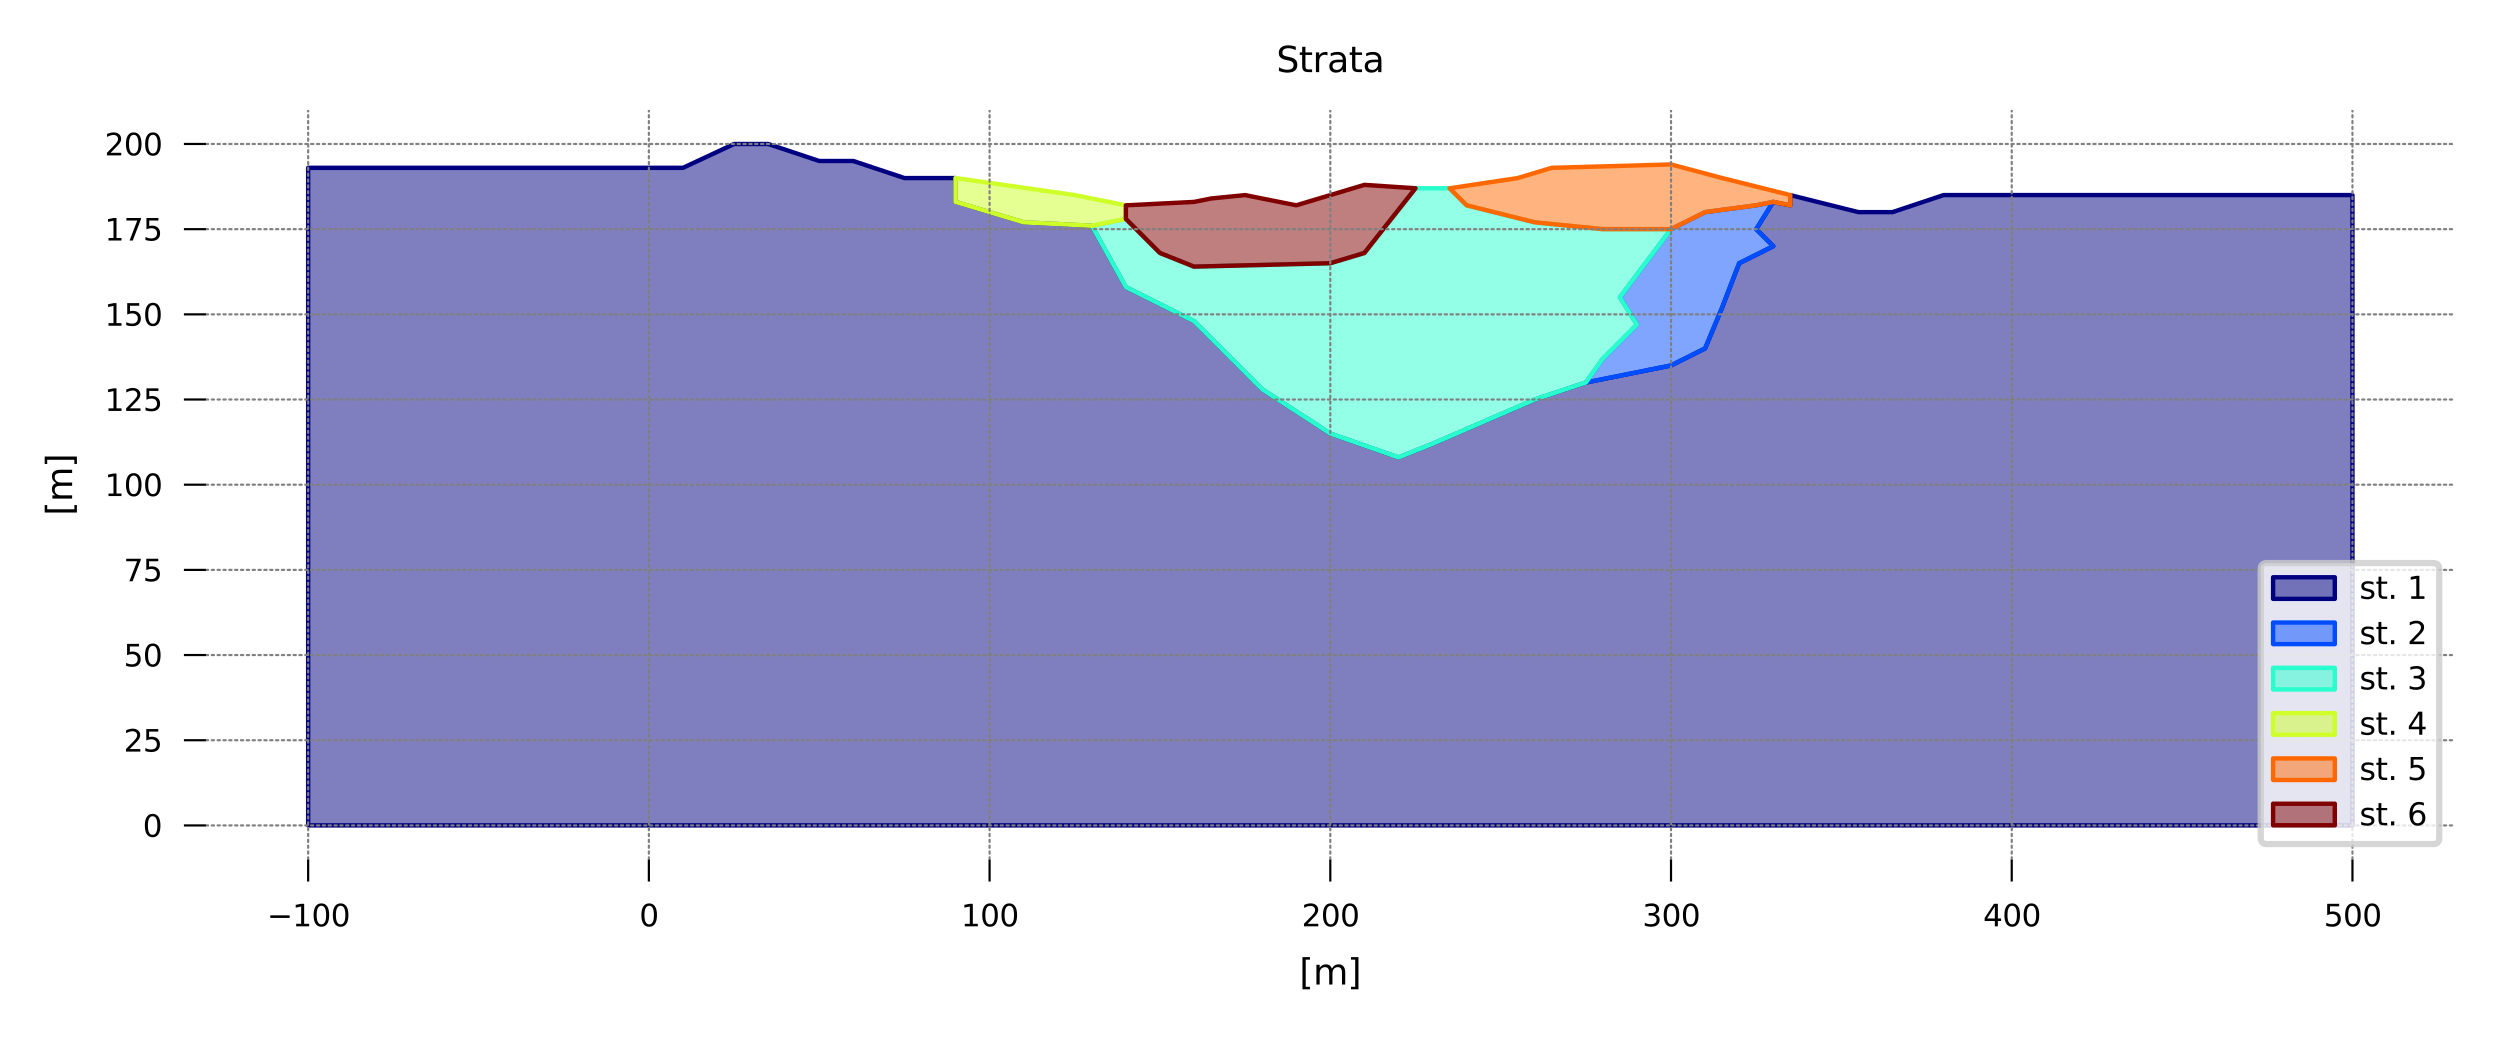 <?xml version="1.0" encoding="utf-8" standalone="no"?>
<!DOCTYPE svg PUBLIC "-//W3C//DTD SVG 1.1//EN"
  "http://www.w3.org/Graphics/SVG/1.1/DTD/svg11.dtd">
<svg xmlns:xlink="http://www.w3.org/1999/xlink" width="397.025pt" height="164.722pt" viewBox="0 0 397.025 164.722" xmlns="http://www.w3.org/2000/svg" version="1.1">
 <defs>
  <style type="text/css">*{stroke-linejoin: round; stroke-linecap: butt}</style>
 </defs>
 <g id="figure_1">
  <g id="patch_1">
   <path d="M 0 164.722 
L 397.025 164.722 
L 397.025 0 
L 0 0 
z
" style="fill: #ffffff"/>
  </g>
  <g id="axes_1">
   <g id="patch_2">
    <path d="M 48.938 26.654 
L 108.458 26.654 
L 116.574 22.866 
L 121.985 22.866 
L 130.102 25.571 
L 135.513 25.571 
L 143.629 28.277 
L 151.745 28.277 
L 151.745 32.065 
L 162.567 35.311 
L 173.389 35.852 
L 178.8 45.592 
L 189.622 51.003 
L 200.444 61.825 
L 211.265 68.859 
L 222.087 72.646 
L 227.498 70.482 
L 243.731 63.448 
L 251.847 60.742 
L 265.374 58.037 
L 270.785 55.331 
L 273.491 48.838 
L 276.196 41.804 
L 281.607 39.099 
L 278.902 36.393 
L 281.607 32.065 
L 284.313 32.606 
L 284.313 30.982 
L 295.134 33.688 
L 300.545 33.688 
L 308.662 30.982 
L 373.593 30.982 
L 373.593 131.084 
L 48.938 131.084 
z
" clip-path="url(#pc5d5700695)" style="fill: #000080; fill-opacity: 0.5; stroke: #000080; stroke-width: 0.7"/>
   </g>
   <g id="patch_3">
    <path d="M 281.607 32.065 
L 278.902 36.393 
L 281.607 39.099 
L 276.196 41.804 
L 273.491 48.838 
L 270.785 55.331 
L 265.374 58.037 
L 251.847 60.742 
L 254.553 56.955 
L 259.964 51.544 
L 257.258 47.215 
L 265.374 36.393 
L 270.785 33.688 
L 278.902 32.606 
z
" clip-path="url(#pc5d5700695)" style="fill: #004cff; fill-opacity: 0.5; stroke: #004cff; stroke-width: 0.7"/>
   </g>
   <g id="patch_4">
    <path d="M 173.389 35.852 
L 178.8 34.77 
L 184.211 40.181 
L 189.622 42.345 
L 211.265 41.804 
L 216.676 40.181 
L 224.793 29.9 
L 230.204 29.9 
L 232.909 32.606 
L 243.731 35.311 
L 254.553 36.393 
L 265.374 36.393 
L 257.258 47.215 
L 259.964 51.544 
L 254.553 56.955 
L 251.847 60.742 
L 243.731 63.448 
L 227.498 70.482 
L 222.087 72.646 
L 211.265 68.859 
L 200.444 61.825 
L 189.622 51.003 
L 178.8 45.592 
z
" clip-path="url(#pc5d5700695)" style="fill: #29ffce; fill-opacity: 0.5; stroke: #29ffce; stroke-width: 0.7"/>
   </g>
   <g id="patch_5">
    <path d="M 151.745 32.065 
L 162.567 35.311 
L 173.389 35.852 
L 178.8 34.77 
L 178.8 32.606 
L 170.684 30.982 
L 151.745 28.277 
z
" clip-path="url(#pc5d5700695)" style="fill: #ceff29; fill-opacity: 0.5; stroke: #ceff29; stroke-width: 0.7"/>
   </g>
   <g id="patch_6">
    <path d="M 230.204 29.9 
L 241.025 28.277 
L 246.436 26.654 
L 265.374 26.113 
L 273.491 28.277 
L 284.313 30.982 
L 284.313 32.606 
L 281.607 32.065 
L 278.902 32.606 
L 270.785 33.688 
L 265.374 36.393 
L 254.553 36.393 
L 243.731 35.311 
L 232.909 32.606 
z
" clip-path="url(#pc5d5700695)" style="fill: #ff6800; fill-opacity: 0.5; stroke: #ff6800; stroke-width: 0.7"/>
   </g>
   <g id="patch_7">
    <path d="M 178.8 32.606 
L 189.622 32.065 
L 192.327 31.523 
L 197.738 30.982 
L 205.854 32.606 
L 216.676 29.359 
L 224.793 29.9 
L 216.676 40.181 
L 211.265 41.804 
L 189.622 42.345 
L 184.211 40.181 
L 178.8 34.77 
z
" clip-path="url(#pc5d5700695)" style="fill: #800000; fill-opacity: 0.5; stroke: #800000; stroke-width: 0.7"/>
   </g>
   <g id="matplotlib.axis_1">
    <g id="xtick_1">
     <g id="line2d_1">
      <path d="M 48.938 136.495 
L 48.938 17.455 
" clip-path="url(#pc5d5700695)" style="fill: none; stroke-dasharray: 0.35,0.578; stroke-dashoffset: 0; stroke: #808080; stroke-width: 0.35; stroke-linecap: round"/>
     </g>
     <g id="line2d_2">
      <defs>
       <path id="m01a6149d7a" d="M 0 0 
L 0 3.5 
" style="stroke: #000000; stroke-width: 0.35"/>
      </defs>
      <g>
       <use xlink:href="#m01a6149d7a" x="48.938" y="136.495" style="stroke: #000000; stroke-width: 0.35"/>
      </g>
     </g>
     <g id="text_1">
      <!-- −100 -->
      <g transform="translate(42.401 147.112) scale(0.048 -0.048)">
       <defs>
        <path id="DejaVuSans-2212" d="M 678 2272 
L 4684 2272 
L 4684 1741 
L 678 1741 
L 678 2272 
z
" transform="scale(0.016)"/>
        <path id="DejaVuSans-31" d="M 794 531 
L 1825 531 
L 1825 4091 
L 703 3866 
L 703 4441 
L 1819 4666 
L 2450 4666 
L 2450 531 
L 3481 531 
L 3481 0 
L 794 0 
L 794 531 
z
" transform="scale(0.016)"/>
        <path id="DejaVuSans-30" d="M 2034 4250 
Q 1547 4250 1301 3770 
Q 1056 3291 1056 2328 
Q 1056 1369 1301 889 
Q 1547 409 2034 409 
Q 2525 409 2770 889 
Q 3016 1369 3016 2328 
Q 3016 3291 2770 3770 
Q 2525 4250 2034 4250 
z
M 2034 4750 
Q 2819 4750 3233 4129 
Q 3647 3509 3647 2328 
Q 3647 1150 3233 529 
Q 2819 -91 2034 -91 
Q 1250 -91 836 529 
Q 422 1150 422 2328 
Q 422 3509 836 4129 
Q 1250 4750 2034 4750 
z
" transform="scale(0.016)"/>
       </defs>
       <use xlink:href="#DejaVuSans-2212"/>
       <use xlink:href="#DejaVuSans-31" transform="translate(83.789 0)"/>
       <use xlink:href="#DejaVuSans-30" transform="translate(147.412 0)"/>
       <use xlink:href="#DejaVuSans-30" transform="translate(211.035 0)"/>
      </g>
     </g>
    </g>
    <g id="xtick_2">
     <g id="line2d_3">
      <path d="M 103.047 136.495 
L 103.047 17.455 
" clip-path="url(#pc5d5700695)" style="fill: none; stroke-dasharray: 0.35,0.578; stroke-dashoffset: 0; stroke: #808080; stroke-width: 0.35; stroke-linecap: round"/>
     </g>
     <g id="line2d_4">
      <g>
       <use xlink:href="#m01a6149d7a" x="103.047" y="136.495" style="stroke: #000000; stroke-width: 0.35"/>
      </g>
     </g>
     <g id="text_2">
      <!-- 0 -->
      <g transform="translate(101.533 147.112) scale(0.048 -0.048)">
       <use xlink:href="#DejaVuSans-30"/>
      </g>
     </g>
    </g>
    <g id="xtick_3">
     <g id="line2d_5">
      <path d="M 157.156 136.495 
L 157.156 17.455 
" clip-path="url(#pc5d5700695)" style="fill: none; stroke-dasharray: 0.35,0.578; stroke-dashoffset: 0; stroke: #808080; stroke-width: 0.35; stroke-linecap: round"/>
     </g>
     <g id="line2d_6">
      <g>
       <use xlink:href="#m01a6149d7a" x="157.156" y="136.495" style="stroke: #000000; stroke-width: 0.35"/>
      </g>
     </g>
     <g id="text_3">
      <!-- 100 -->
      <g transform="translate(152.613 147.112) scale(0.048 -0.048)">
       <use xlink:href="#DejaVuSans-31"/>
       <use xlink:href="#DejaVuSans-30" transform="translate(63.623 0)"/>
       <use xlink:href="#DejaVuSans-30" transform="translate(127.246 0)"/>
      </g>
     </g>
    </g>
    <g id="xtick_4">
     <g id="line2d_7">
      <path d="M 211.265 136.495 
L 211.265 17.455 
" clip-path="url(#pc5d5700695)" style="fill: none; stroke-dasharray: 0.35,0.578; stroke-dashoffset: 0; stroke: #808080; stroke-width: 0.35; stroke-linecap: round"/>
     </g>
     <g id="line2d_8">
      <g>
       <use xlink:href="#m01a6149d7a" x="211.265" y="136.495" style="stroke: #000000; stroke-width: 0.35"/>
      </g>
     </g>
     <g id="text_4">
      <!-- 200 -->
      <g transform="translate(206.723 147.112) scale(0.048 -0.048)">
       <defs>
        <path id="DejaVuSans-32" d="M 1228 531 
L 3431 531 
L 3431 0 
L 469 0 
L 469 531 
Q 828 903 1448 1529 
Q 2069 2156 2228 2338 
Q 2531 2678 2651 2914 
Q 2772 3150 2772 3378 
Q 2772 3750 2511 3984 
Q 2250 4219 1831 4219 
Q 1534 4219 1204 4116 
Q 875 4013 500 3803 
L 500 4441 
Q 881 4594 1212 4672 
Q 1544 4750 1819 4750 
Q 2544 4750 2975 4387 
Q 3406 4025 3406 3419 
Q 3406 3131 3298 2873 
Q 3191 2616 2906 2266 
Q 2828 2175 2409 1742 
Q 1991 1309 1228 531 
z
" transform="scale(0.016)"/>
       </defs>
       <use xlink:href="#DejaVuSans-32"/>
       <use xlink:href="#DejaVuSans-30" transform="translate(63.623 0)"/>
       <use xlink:href="#DejaVuSans-30" transform="translate(127.246 0)"/>
      </g>
     </g>
    </g>
    <g id="xtick_5">
     <g id="line2d_9">
      <path d="M 265.374 136.495 
L 265.374 17.455 
" clip-path="url(#pc5d5700695)" style="fill: none; stroke-dasharray: 0.35,0.578; stroke-dashoffset: 0; stroke: #808080; stroke-width: 0.35; stroke-linecap: round"/>
     </g>
     <g id="line2d_10">
      <g>
       <use xlink:href="#m01a6149d7a" x="265.374" y="136.495" style="stroke: #000000; stroke-width: 0.35"/>
      </g>
     </g>
     <g id="text_5">
      <!-- 300 -->
      <g transform="translate(260.832 147.112) scale(0.048 -0.048)">
       <defs>
        <path id="DejaVuSans-33" d="M 2597 2516 
Q 3050 2419 3304 2112 
Q 3559 1806 3559 1356 
Q 3559 666 3084 287 
Q 2609 -91 1734 -91 
Q 1441 -91 1130 -33 
Q 819 25 488 141 
L 488 750 
Q 750 597 1062 519 
Q 1375 441 1716 441 
Q 2309 441 2620 675 
Q 2931 909 2931 1356 
Q 2931 1769 2642 2001 
Q 2353 2234 1838 2234 
L 1294 2234 
L 1294 2753 
L 1863 2753 
Q 2328 2753 2575 2939 
Q 2822 3125 2822 3475 
Q 2822 3834 2567 4026 
Q 2313 4219 1838 4219 
Q 1578 4219 1281 4162 
Q 984 4106 628 3988 
L 628 4550 
Q 988 4650 1302 4700 
Q 1616 4750 1894 4750 
Q 2613 4750 3031 4423 
Q 3450 4097 3450 3541 
Q 3450 3153 3228 2886 
Q 3006 2619 2597 2516 
z
" transform="scale(0.016)"/>
       </defs>
       <use xlink:href="#DejaVuSans-33"/>
       <use xlink:href="#DejaVuSans-30" transform="translate(63.623 0)"/>
       <use xlink:href="#DejaVuSans-30" transform="translate(127.246 0)"/>
      </g>
     </g>
    </g>
    <g id="xtick_6">
     <g id="line2d_11">
      <path d="M 319.484 136.495 
L 319.484 17.455 
" clip-path="url(#pc5d5700695)" style="fill: none; stroke-dasharray: 0.35,0.578; stroke-dashoffset: 0; stroke: #808080; stroke-width: 0.35; stroke-linecap: round"/>
     </g>
     <g id="line2d_12">
      <g>
       <use xlink:href="#m01a6149d7a" x="319.484" y="136.495" style="stroke: #000000; stroke-width: 0.35"/>
      </g>
     </g>
     <g id="text_6">
      <!-- 400 -->
      <g transform="translate(314.941 147.112) scale(0.048 -0.048)">
       <defs>
        <path id="DejaVuSans-34" d="M 2419 4116 
L 825 1625 
L 2419 1625 
L 2419 4116 
z
M 2253 4666 
L 3047 4666 
L 3047 1625 
L 3713 1625 
L 3713 1100 
L 3047 1100 
L 3047 0 
L 2419 0 
L 2419 1100 
L 313 1100 
L 313 1709 
L 2253 4666 
z
" transform="scale(0.016)"/>
       </defs>
       <use xlink:href="#DejaVuSans-34"/>
       <use xlink:href="#DejaVuSans-30" transform="translate(63.623 0)"/>
       <use xlink:href="#DejaVuSans-30" transform="translate(127.246 0)"/>
      </g>
     </g>
    </g>
    <g id="xtick_7">
     <g id="line2d_13">
      <path d="M 373.593 136.495 
L 373.593 17.455 
" clip-path="url(#pc5d5700695)" style="fill: none; stroke-dasharray: 0.35,0.578; stroke-dashoffset: 0; stroke: #808080; stroke-width: 0.35; stroke-linecap: round"/>
     </g>
     <g id="line2d_14">
      <g>
       <use xlink:href="#m01a6149d7a" x="373.593" y="136.495" style="stroke: #000000; stroke-width: 0.35"/>
      </g>
     </g>
     <g id="text_7">
      <!-- 500 -->
      <g transform="translate(369.05 147.112) scale(0.048 -0.048)">
       <defs>
        <path id="DejaVuSans-35" d="M 691 4666 
L 3169 4666 
L 3169 4134 
L 1269 4134 
L 1269 2991 
Q 1406 3038 1543 3061 
Q 1681 3084 1819 3084 
Q 2600 3084 3056 2656 
Q 3513 2228 3513 1497 
Q 3513 744 3044 326 
Q 2575 -91 1722 -91 
Q 1428 -91 1123 -41 
Q 819 9 494 109 
L 494 744 
Q 775 591 1075 516 
Q 1375 441 1709 441 
Q 2250 441 2565 725 
Q 2881 1009 2881 1497 
Q 2881 1984 2565 2268 
Q 2250 2553 1709 2553 
Q 1456 2553 1204 2497 
Q 953 2441 691 2322 
L 691 4666 
z
" transform="scale(0.016)"/>
       </defs>
       <use xlink:href="#DejaVuSans-35"/>
       <use xlink:href="#DejaVuSans-30" transform="translate(63.623 0)"/>
       <use xlink:href="#DejaVuSans-30" transform="translate(127.246 0)"/>
      </g>
     </g>
    </g>
    <g id="text_8">
     <!-- [m] -->
     <g transform="translate(206.353 156.357) scale(0.056 -0.056)">
      <defs>
       <path id="DejaVuSans-5b" d="M 550 4863 
L 1875 4863 
L 1875 4416 
L 1125 4416 
L 1125 -397 
L 1875 -397 
L 1875 -844 
L 550 -844 
L 550 4863 
z
" transform="scale(0.016)"/>
       <path id="DejaVuSans-6d" d="M 3328 2828 
Q 3544 3216 3844 3400 
Q 4144 3584 4550 3584 
Q 5097 3584 5394 3201 
Q 5691 2819 5691 2113 
L 5691 0 
L 5113 0 
L 5113 2094 
Q 5113 2597 4934 2840 
Q 4756 3084 4391 3084 
Q 3944 3084 3684 2787 
Q 3425 2491 3425 1978 
L 3425 0 
L 2847 0 
L 2847 2094 
Q 2847 2600 2669 2842 
Q 2491 3084 2119 3084 
Q 1678 3084 1418 2786 
Q 1159 2488 1159 1978 
L 1159 0 
L 581 0 
L 581 3500 
L 1159 3500 
L 1159 2956 
Q 1356 3278 1631 3431 
Q 1906 3584 2284 3584 
Q 2666 3584 2933 3390 
Q 3200 3197 3328 2828 
z
" transform="scale(0.016)"/>
       <path id="DejaVuSans-5d" d="M 1947 4863 
L 1947 -844 
L 622 -844 
L 622 -397 
L 1369 -397 
L 1369 4416 
L 622 4416 
L 622 4863 
L 1947 4863 
z
" transform="scale(0.016)"/>
      </defs>
      <use xlink:href="#DejaVuSans-5b"/>
      <use xlink:href="#DejaVuSans-6d" transform="translate(39.014 0)"/>
      <use xlink:href="#DejaVuSans-5d" transform="translate(136.426 0)"/>
     </g>
    </g>
   </g>
   <g id="matplotlib.axis_2">
    <g id="ytick_1">
     <g id="line2d_15">
      <path d="M 32.705 131.084 
L 389.825 131.084 
" clip-path="url(#pc5d5700695)" style="fill: none; stroke-dasharray: 0.35,0.578; stroke-dashoffset: 0; stroke: #808080; stroke-width: 0.35; stroke-linecap: round"/>
     </g>
     <g id="line2d_16">
      <defs>
       <path id="m4524f12450" d="M 0 0 
L -3.5 0 
" style="stroke: #000000; stroke-width: 0.35"/>
      </defs>
      <g>
       <use xlink:href="#m4524f12450" x="32.705" y="131.084" style="stroke: #000000; stroke-width: 0.35"/>
      </g>
     </g>
     <g id="text_9">
      <!-- 0 -->
      <g transform="translate(22.677 132.893) scale(0.048 -0.048)">
       <use xlink:href="#DejaVuSans-30"/>
      </g>
     </g>
    </g>
    <g id="ytick_2">
     <g id="line2d_17">
      <path d="M 32.705 117.557 
L 389.825 117.557 
" clip-path="url(#pc5d5700695)" style="fill: none; stroke-dasharray: 0.35,0.578; stroke-dashoffset: 0; stroke: #808080; stroke-width: 0.35; stroke-linecap: round"/>
     </g>
     <g id="line2d_18">
      <g>
       <use xlink:href="#m4524f12450" x="32.705" y="117.557" style="stroke: #000000; stroke-width: 0.35"/>
      </g>
     </g>
     <g id="text_10">
      <!-- 25 -->
      <g transform="translate(19.648 119.365) scale(0.048 -0.048)">
       <use xlink:href="#DejaVuSans-32"/>
       <use xlink:href="#DejaVuSans-35" transform="translate(63.623 0)"/>
      </g>
     </g>
    </g>
    <g id="ytick_3">
     <g id="line2d_19">
      <path d="M 32.705 104.03 
L 389.825 104.03 
" clip-path="url(#pc5d5700695)" style="fill: none; stroke-dasharray: 0.35,0.578; stroke-dashoffset: 0; stroke: #808080; stroke-width: 0.35; stroke-linecap: round"/>
     </g>
     <g id="line2d_20">
      <g>
       <use xlink:href="#m4524f12450" x="32.705" y="104.03" style="stroke: #000000; stroke-width: 0.35"/>
      </g>
     </g>
     <g id="text_11">
      <!-- 50 -->
      <g transform="translate(19.648 105.838) scale(0.048 -0.048)">
       <use xlink:href="#DejaVuSans-35"/>
       <use xlink:href="#DejaVuSans-30" transform="translate(63.623 0)"/>
      </g>
     </g>
    </g>
    <g id="ytick_4">
     <g id="line2d_21">
      <path d="M 32.705 90.502 
L 389.825 90.502 
" clip-path="url(#pc5d5700695)" style="fill: none; stroke-dasharray: 0.35,0.578; stroke-dashoffset: 0; stroke: #808080; stroke-width: 0.35; stroke-linecap: round"/>
     </g>
     <g id="line2d_22">
      <g>
       <use xlink:href="#m4524f12450" x="32.705" y="90.502" style="stroke: #000000; stroke-width: 0.35"/>
      </g>
     </g>
     <g id="text_12">
      <!-- 75 -->
      <g transform="translate(19.648 92.311) scale(0.048 -0.048)">
       <defs>
        <path id="DejaVuSans-37" d="M 525 4666 
L 3525 4666 
L 3525 4397 
L 1831 0 
L 1172 0 
L 2766 4134 
L 525 4134 
L 525 4666 
z
" transform="scale(0.016)"/>
       </defs>
       <use xlink:href="#DejaVuSans-37"/>
       <use xlink:href="#DejaVuSans-35" transform="translate(63.623 0)"/>
      </g>
     </g>
    </g>
    <g id="ytick_5">
     <g id="line2d_23">
      <path d="M 32.705 76.975 
L 389.825 76.975 
" clip-path="url(#pc5d5700695)" style="fill: none; stroke-dasharray: 0.35,0.578; stroke-dashoffset: 0; stroke: #808080; stroke-width: 0.35; stroke-linecap: round"/>
     </g>
     <g id="line2d_24">
      <g>
       <use xlink:href="#m4524f12450" x="32.705" y="76.975" style="stroke: #000000; stroke-width: 0.35"/>
      </g>
     </g>
     <g id="text_13">
      <!-- 100 -->
      <g transform="translate(16.62 78.784) scale(0.048 -0.048)">
       <use xlink:href="#DejaVuSans-31"/>
       <use xlink:href="#DejaVuSans-30" transform="translate(63.623 0)"/>
       <use xlink:href="#DejaVuSans-30" transform="translate(127.246 0)"/>
      </g>
     </g>
    </g>
    <g id="ytick_6">
     <g id="line2d_25">
      <path d="M 32.705 63.448 
L 389.825 63.448 
" clip-path="url(#pc5d5700695)" style="fill: none; stroke-dasharray: 0.35,0.578; stroke-dashoffset: 0; stroke: #808080; stroke-width: 0.35; stroke-linecap: round"/>
     </g>
     <g id="line2d_26">
      <g>
       <use xlink:href="#m4524f12450" x="32.705" y="63.448" style="stroke: #000000; stroke-width: 0.35"/>
      </g>
     </g>
     <g id="text_14">
      <!-- 125 -->
      <g transform="translate(16.62 65.256) scale(0.048 -0.048)">
       <use xlink:href="#DejaVuSans-31"/>
       <use xlink:href="#DejaVuSans-32" transform="translate(63.623 0)"/>
       <use xlink:href="#DejaVuSans-35" transform="translate(127.246 0)"/>
      </g>
     </g>
    </g>
    <g id="ytick_7">
     <g id="line2d_27">
      <path d="M 32.705 49.921 
L 389.825 49.921 
" clip-path="url(#pc5d5700695)" style="fill: none; stroke-dasharray: 0.35,0.578; stroke-dashoffset: 0; stroke: #808080; stroke-width: 0.35; stroke-linecap: round"/>
     </g>
     <g id="line2d_28">
      <g>
       <use xlink:href="#m4524f12450" x="32.705" y="49.921" style="stroke: #000000; stroke-width: 0.35"/>
      </g>
     </g>
     <g id="text_15">
      <!-- 150 -->
      <g transform="translate(16.62 51.729) scale(0.048 -0.048)">
       <use xlink:href="#DejaVuSans-31"/>
       <use xlink:href="#DejaVuSans-35" transform="translate(63.623 0)"/>
       <use xlink:href="#DejaVuSans-30" transform="translate(127.246 0)"/>
      </g>
     </g>
    </g>
    <g id="ytick_8">
     <g id="line2d_29">
      <path d="M 32.705 36.393 
L 389.825 36.393 
" clip-path="url(#pc5d5700695)" style="fill: none; stroke-dasharray: 0.35,0.578; stroke-dashoffset: 0; stroke: #808080; stroke-width: 0.35; stroke-linecap: round"/>
     </g>
     <g id="line2d_30">
      <g>
       <use xlink:href="#m4524f12450" x="32.705" y="36.393" style="stroke: #000000; stroke-width: 0.35"/>
      </g>
     </g>
     <g id="text_16">
      <!-- 175 -->
      <g transform="translate(16.62 38.202) scale(0.048 -0.048)">
       <use xlink:href="#DejaVuSans-31"/>
       <use xlink:href="#DejaVuSans-37" transform="translate(63.623 0)"/>
       <use xlink:href="#DejaVuSans-35" transform="translate(127.246 0)"/>
      </g>
     </g>
    </g>
    <g id="ytick_9">
     <g id="line2d_31">
      <path d="M 32.705 22.866 
L 389.825 22.866 
" clip-path="url(#pc5d5700695)" style="fill: none; stroke-dasharray: 0.35,0.578; stroke-dashoffset: 0; stroke: #808080; stroke-width: 0.35; stroke-linecap: round"/>
     </g>
     <g id="line2d_32">
      <g>
       <use xlink:href="#m4524f12450" x="32.705" y="22.866" style="stroke: #000000; stroke-width: 0.35"/>
      </g>
     </g>
     <g id="text_17">
      <!-- 200 -->
      <g transform="translate(16.62 24.674) scale(0.048 -0.048)">
       <use xlink:href="#DejaVuSans-32"/>
       <use xlink:href="#DejaVuSans-30" transform="translate(63.623 0)"/>
       <use xlink:href="#DejaVuSans-30" transform="translate(127.246 0)"/>
      </g>
     </g>
    </g>
    <g id="text_18">
     <!-- [m] -->
     <g transform="translate(11.455 81.887) rotate(-90) scale(0.056 -0.056)">
      <use xlink:href="#DejaVuSans-5b"/>
      <use xlink:href="#DejaVuSans-6d" transform="translate(39.014 0)"/>
      <use xlink:href="#DejaVuSans-5d" transform="translate(136.426 0)"/>
     </g>
    </g>
   </g>
   <g id="patch_8">
    <path d="M 9.216 7.198 
Q 9.216 -8.081 9.216 -23.359 
" style="fill: none; stroke: #ffffff; stroke-linecap: round"/>
   </g>
   <g id="patch_9">
    <path d="M 451.584 7.198 
Q 451.584 -8.081 451.584 -23.359 
" style="fill: none; stroke: #ffffff; stroke-linecap: round"/>
   </g>
   <g id="text_19">
    <!-- Strata -->
    <g transform="translate(202.71 11.455) scale(0.056 -0.056)">
     <defs>
      <path id="DejaVuSans-53" d="M 3425 4513 
L 3425 3897 
Q 3066 4069 2747 4153 
Q 2428 4238 2131 4238 
Q 1616 4238 1336 4038 
Q 1056 3838 1056 3469 
Q 1056 3159 1242 3001 
Q 1428 2844 1947 2747 
L 2328 2669 
Q 3034 2534 3370 2195 
Q 3706 1856 3706 1288 
Q 3706 609 3251 259 
Q 2797 -91 1919 -91 
Q 1588 -91 1214 -16 
Q 841 59 441 206 
L 441 856 
Q 825 641 1194 531 
Q 1563 422 1919 422 
Q 2459 422 2753 634 
Q 3047 847 3047 1241 
Q 3047 1584 2836 1778 
Q 2625 1972 2144 2069 
L 1759 2144 
Q 1053 2284 737 2584 
Q 422 2884 422 3419 
Q 422 4038 858 4394 
Q 1294 4750 2059 4750 
Q 2388 4750 2728 4690 
Q 3069 4631 3425 4513 
z
" transform="scale(0.016)"/>
      <path id="DejaVuSans-74" d="M 1172 4494 
L 1172 3500 
L 2356 3500 
L 2356 3053 
L 1172 3053 
L 1172 1153 
Q 1172 725 1289 603 
Q 1406 481 1766 481 
L 2356 481 
L 2356 0 
L 1766 0 
Q 1100 0 847 248 
Q 594 497 594 1153 
L 594 3053 
L 172 3053 
L 172 3500 
L 594 3500 
L 594 4494 
L 1172 4494 
z
" transform="scale(0.016)"/>
      <path id="DejaVuSans-72" d="M 2631 2963 
Q 2534 3019 2420 3045 
Q 2306 3072 2169 3072 
Q 1681 3072 1420 2755 
Q 1159 2438 1159 1844 
L 1159 0 
L 581 0 
L 581 3500 
L 1159 3500 
L 1159 2956 
Q 1341 3275 1631 3429 
Q 1922 3584 2338 3584 
Q 2397 3584 2469 3576 
Q 2541 3569 2628 3553 
L 2631 2963 
z
" transform="scale(0.016)"/>
      <path id="DejaVuSans-61" d="M 2194 1759 
Q 1497 1759 1228 1600 
Q 959 1441 959 1056 
Q 959 750 1161 570 
Q 1363 391 1709 391 
Q 2188 391 2477 730 
Q 2766 1069 2766 1631 
L 2766 1759 
L 2194 1759 
z
M 3341 1997 
L 3341 0 
L 2766 0 
L 2766 531 
Q 2569 213 2275 61 
Q 1981 -91 1556 -91 
Q 1019 -91 701 211 
Q 384 513 384 1019 
Q 384 1609 779 1909 
Q 1175 2209 1959 2209 
L 2766 2209 
L 2766 2266 
Q 2766 2663 2505 2880 
Q 2244 3097 1772 3097 
Q 1472 3097 1187 3025 
Q 903 2953 641 2809 
L 641 3341 
Q 956 3463 1253 3523 
Q 1550 3584 1831 3584 
Q 2591 3584 2966 3190 
Q 3341 2797 3341 1997 
z
" transform="scale(0.016)"/>
     </defs>
     <use xlink:href="#DejaVuSans-53"/>
     <use xlink:href="#DejaVuSans-74" transform="translate(63.477 0)"/>
     <use xlink:href="#DejaVuSans-72" transform="translate(102.686 0)"/>
     <use xlink:href="#DejaVuSans-61" transform="translate(143.799 0)"/>
     <use xlink:href="#DejaVuSans-74" transform="translate(205.078 0)"/>
     <use xlink:href="#DejaVuSans-61" transform="translate(244.287 0)"/>
    </g>
   </g>
   <g id="legend_1">
    <g id="patch_10">
     <path d="M 360.01 134.045 
L 386.395 134.045 
Q 387.375 134.045 387.375 133.065 
L 387.375 90.401 
Q 387.375 89.421 386.395 89.421 
L 360.01 89.421 
Q 359.03 89.421 359.03 90.401 
L 359.03 133.065 
Q 359.03 134.045 360.01 134.045 
z
" style="fill: #ffffff; opacity: 0.8; stroke: #cccccc; stroke-linejoin: miter"/>
    </g>
    <g id="patch_11">
     <path d="M 360.99 95.105 
L 370.79 95.105 
L 370.79 91.675 
L 360.99 91.675 
z
" style="fill: #000080; fill-opacity: 0.5; stroke: #000080; stroke-width: 0.7; stroke-linejoin: miter"/>
    </g>
    <g id="text_20">
     <!-- st. 1 -->
     <g transform="translate(374.71 95.105) scale(0.049 -0.049)">
      <defs>
       <path id="DejaVuSans-73" d="M 2834 3397 
L 2834 2853 
Q 2591 2978 2328 3040 
Q 2066 3103 1784 3103 
Q 1356 3103 1142 2972 
Q 928 2841 928 2578 
Q 928 2378 1081 2264 
Q 1234 2150 1697 2047 
L 1894 2003 
Q 2506 1872 2764 1633 
Q 3022 1394 3022 966 
Q 3022 478 2636 193 
Q 2250 -91 1575 -91 
Q 1294 -91 989 -36 
Q 684 19 347 128 
L 347 722 
Q 666 556 975 473 
Q 1284 391 1588 391 
Q 1994 391 2212 530 
Q 2431 669 2431 922 
Q 2431 1156 2273 1281 
Q 2116 1406 1581 1522 
L 1381 1569 
Q 847 1681 609 1914 
Q 372 2147 372 2553 
Q 372 3047 722 3315 
Q 1072 3584 1716 3584 
Q 2034 3584 2315 3537 
Q 2597 3491 2834 3397 
z
" transform="scale(0.016)"/>
       <path id="DejaVuSans-2e" d="M 684 794 
L 1344 794 
L 1344 0 
L 684 0 
L 684 794 
z
" transform="scale(0.016)"/>
       <path id="DejaVuSans-20" transform="scale(0.016)"/>
      </defs>
      <use xlink:href="#DejaVuSans-73"/>
      <use xlink:href="#DejaVuSans-74" transform="translate(52.1 0)"/>
      <use xlink:href="#DejaVuSans-2e" transform="translate(91.309 0)"/>
      <use xlink:href="#DejaVuSans-20" transform="translate(123.096 0)"/>
      <use xlink:href="#DejaVuSans-31" transform="translate(154.883 0)"/>
     </g>
    </g>
    <g id="patch_12">
     <path d="M 360.99 102.297 
L 370.79 102.297 
L 370.79 98.867 
L 360.99 98.867 
z
" style="fill: #004cff; fill-opacity: 0.5; stroke: #004cff; stroke-width: 0.7; stroke-linejoin: miter"/>
    </g>
    <g id="text_21">
     <!-- st. 2 -->
     <g transform="translate(374.71 102.297) scale(0.049 -0.049)">
      <use xlink:href="#DejaVuSans-73"/>
      <use xlink:href="#DejaVuSans-74" transform="translate(52.1 0)"/>
      <use xlink:href="#DejaVuSans-2e" transform="translate(91.309 0)"/>
      <use xlink:href="#DejaVuSans-20" transform="translate(123.096 0)"/>
      <use xlink:href="#DejaVuSans-32" transform="translate(154.883 0)"/>
     </g>
    </g>
    <g id="patch_13">
     <path d="M 360.99 109.489 
L 370.79 109.489 
L 370.79 106.059 
L 360.99 106.059 
z
" style="fill: #29ffce; fill-opacity: 0.5; stroke: #29ffce; stroke-width: 0.7; stroke-linejoin: miter"/>
    </g>
    <g id="text_22">
     <!-- st. 3 -->
     <g transform="translate(374.71 109.489) scale(0.049 -0.049)">
      <use xlink:href="#DejaVuSans-73"/>
      <use xlink:href="#DejaVuSans-74" transform="translate(52.1 0)"/>
      <use xlink:href="#DejaVuSans-2e" transform="translate(91.309 0)"/>
      <use xlink:href="#DejaVuSans-20" transform="translate(123.096 0)"/>
      <use xlink:href="#DejaVuSans-33" transform="translate(154.883 0)"/>
     </g>
    </g>
    <g id="patch_14">
     <path d="M 360.99 116.682 
L 370.79 116.682 
L 370.79 113.252 
L 360.99 113.252 
z
" style="fill: #ceff29; fill-opacity: 0.5; stroke: #ceff29; stroke-width: 0.7; stroke-linejoin: miter"/>
    </g>
    <g id="text_23">
     <!-- st. 4 -->
     <g transform="translate(374.71 116.682) scale(0.049 -0.049)">
      <use xlink:href="#DejaVuSans-73"/>
      <use xlink:href="#DejaVuSans-74" transform="translate(52.1 0)"/>
      <use xlink:href="#DejaVuSans-2e" transform="translate(91.309 0)"/>
      <use xlink:href="#DejaVuSans-20" transform="translate(123.096 0)"/>
      <use xlink:href="#DejaVuSans-34" transform="translate(154.883 0)"/>
     </g>
    </g>
    <g id="patch_15">
     <path d="M 360.99 123.874 
L 370.79 123.874 
L 370.79 120.444 
L 360.99 120.444 
z
" style="fill: #ff6800; fill-opacity: 0.5; stroke: #ff6800; stroke-width: 0.7; stroke-linejoin: miter"/>
    </g>
    <g id="text_24">
     <!-- st. 5 -->
     <g transform="translate(374.71 123.874) scale(0.049 -0.049)">
      <use xlink:href="#DejaVuSans-73"/>
      <use xlink:href="#DejaVuSans-74" transform="translate(52.1 0)"/>
      <use xlink:href="#DejaVuSans-2e" transform="translate(91.309 0)"/>
      <use xlink:href="#DejaVuSans-20" transform="translate(123.096 0)"/>
      <use xlink:href="#DejaVuSans-35" transform="translate(154.883 0)"/>
     </g>
    </g>
    <g id="patch_16">
     <path d="M 360.99 131.066 
L 370.79 131.066 
L 370.79 127.636 
L 360.99 127.636 
z
" style="fill: #800000; fill-opacity: 0.5; stroke: #800000; stroke-width: 0.7; stroke-linejoin: miter"/>
    </g>
    <g id="text_25">
     <!-- st. 6 -->
     <g transform="translate(374.71 131.066) scale(0.049 -0.049)">
      <defs>
       <path id="DejaVuSans-36" d="M 2113 2584 
Q 1688 2584 1439 2293 
Q 1191 2003 1191 1497 
Q 1191 994 1439 701 
Q 1688 409 2113 409 
Q 2538 409 2786 701 
Q 3034 994 3034 1497 
Q 3034 2003 2786 2293 
Q 2538 2584 2113 2584 
z
M 3366 4563 
L 3366 3988 
Q 3128 4100 2886 4159 
Q 2644 4219 2406 4219 
Q 1781 4219 1451 3797 
Q 1122 3375 1075 2522 
Q 1259 2794 1537 2939 
Q 1816 3084 2150 3084 
Q 2853 3084 3261 2657 
Q 3669 2231 3669 1497 
Q 3669 778 3244 343 
Q 2819 -91 2113 -91 
Q 1303 -91 875 529 
Q 447 1150 447 2328 
Q 447 3434 972 4092 
Q 1497 4750 2381 4750 
Q 2619 4750 2861 4703 
Q 3103 4656 3366 4563 
z
" transform="scale(0.016)"/>
      </defs>
      <use xlink:href="#DejaVuSans-73"/>
      <use xlink:href="#DejaVuSans-74" transform="translate(52.1 0)"/>
      <use xlink:href="#DejaVuSans-2e" transform="translate(91.309 0)"/>
      <use xlink:href="#DejaVuSans-20" transform="translate(123.096 0)"/>
      <use xlink:href="#DejaVuSans-36" transform="translate(154.883 0)"/>
     </g>
    </g>
   </g>
  </g>
 </g>
 <defs>
  <clipPath id="pc5d5700695">
   <rect x="32.705" y="17.455" width="357.12" height="119.04"/>
  </clipPath>
 </defs>
</svg>
